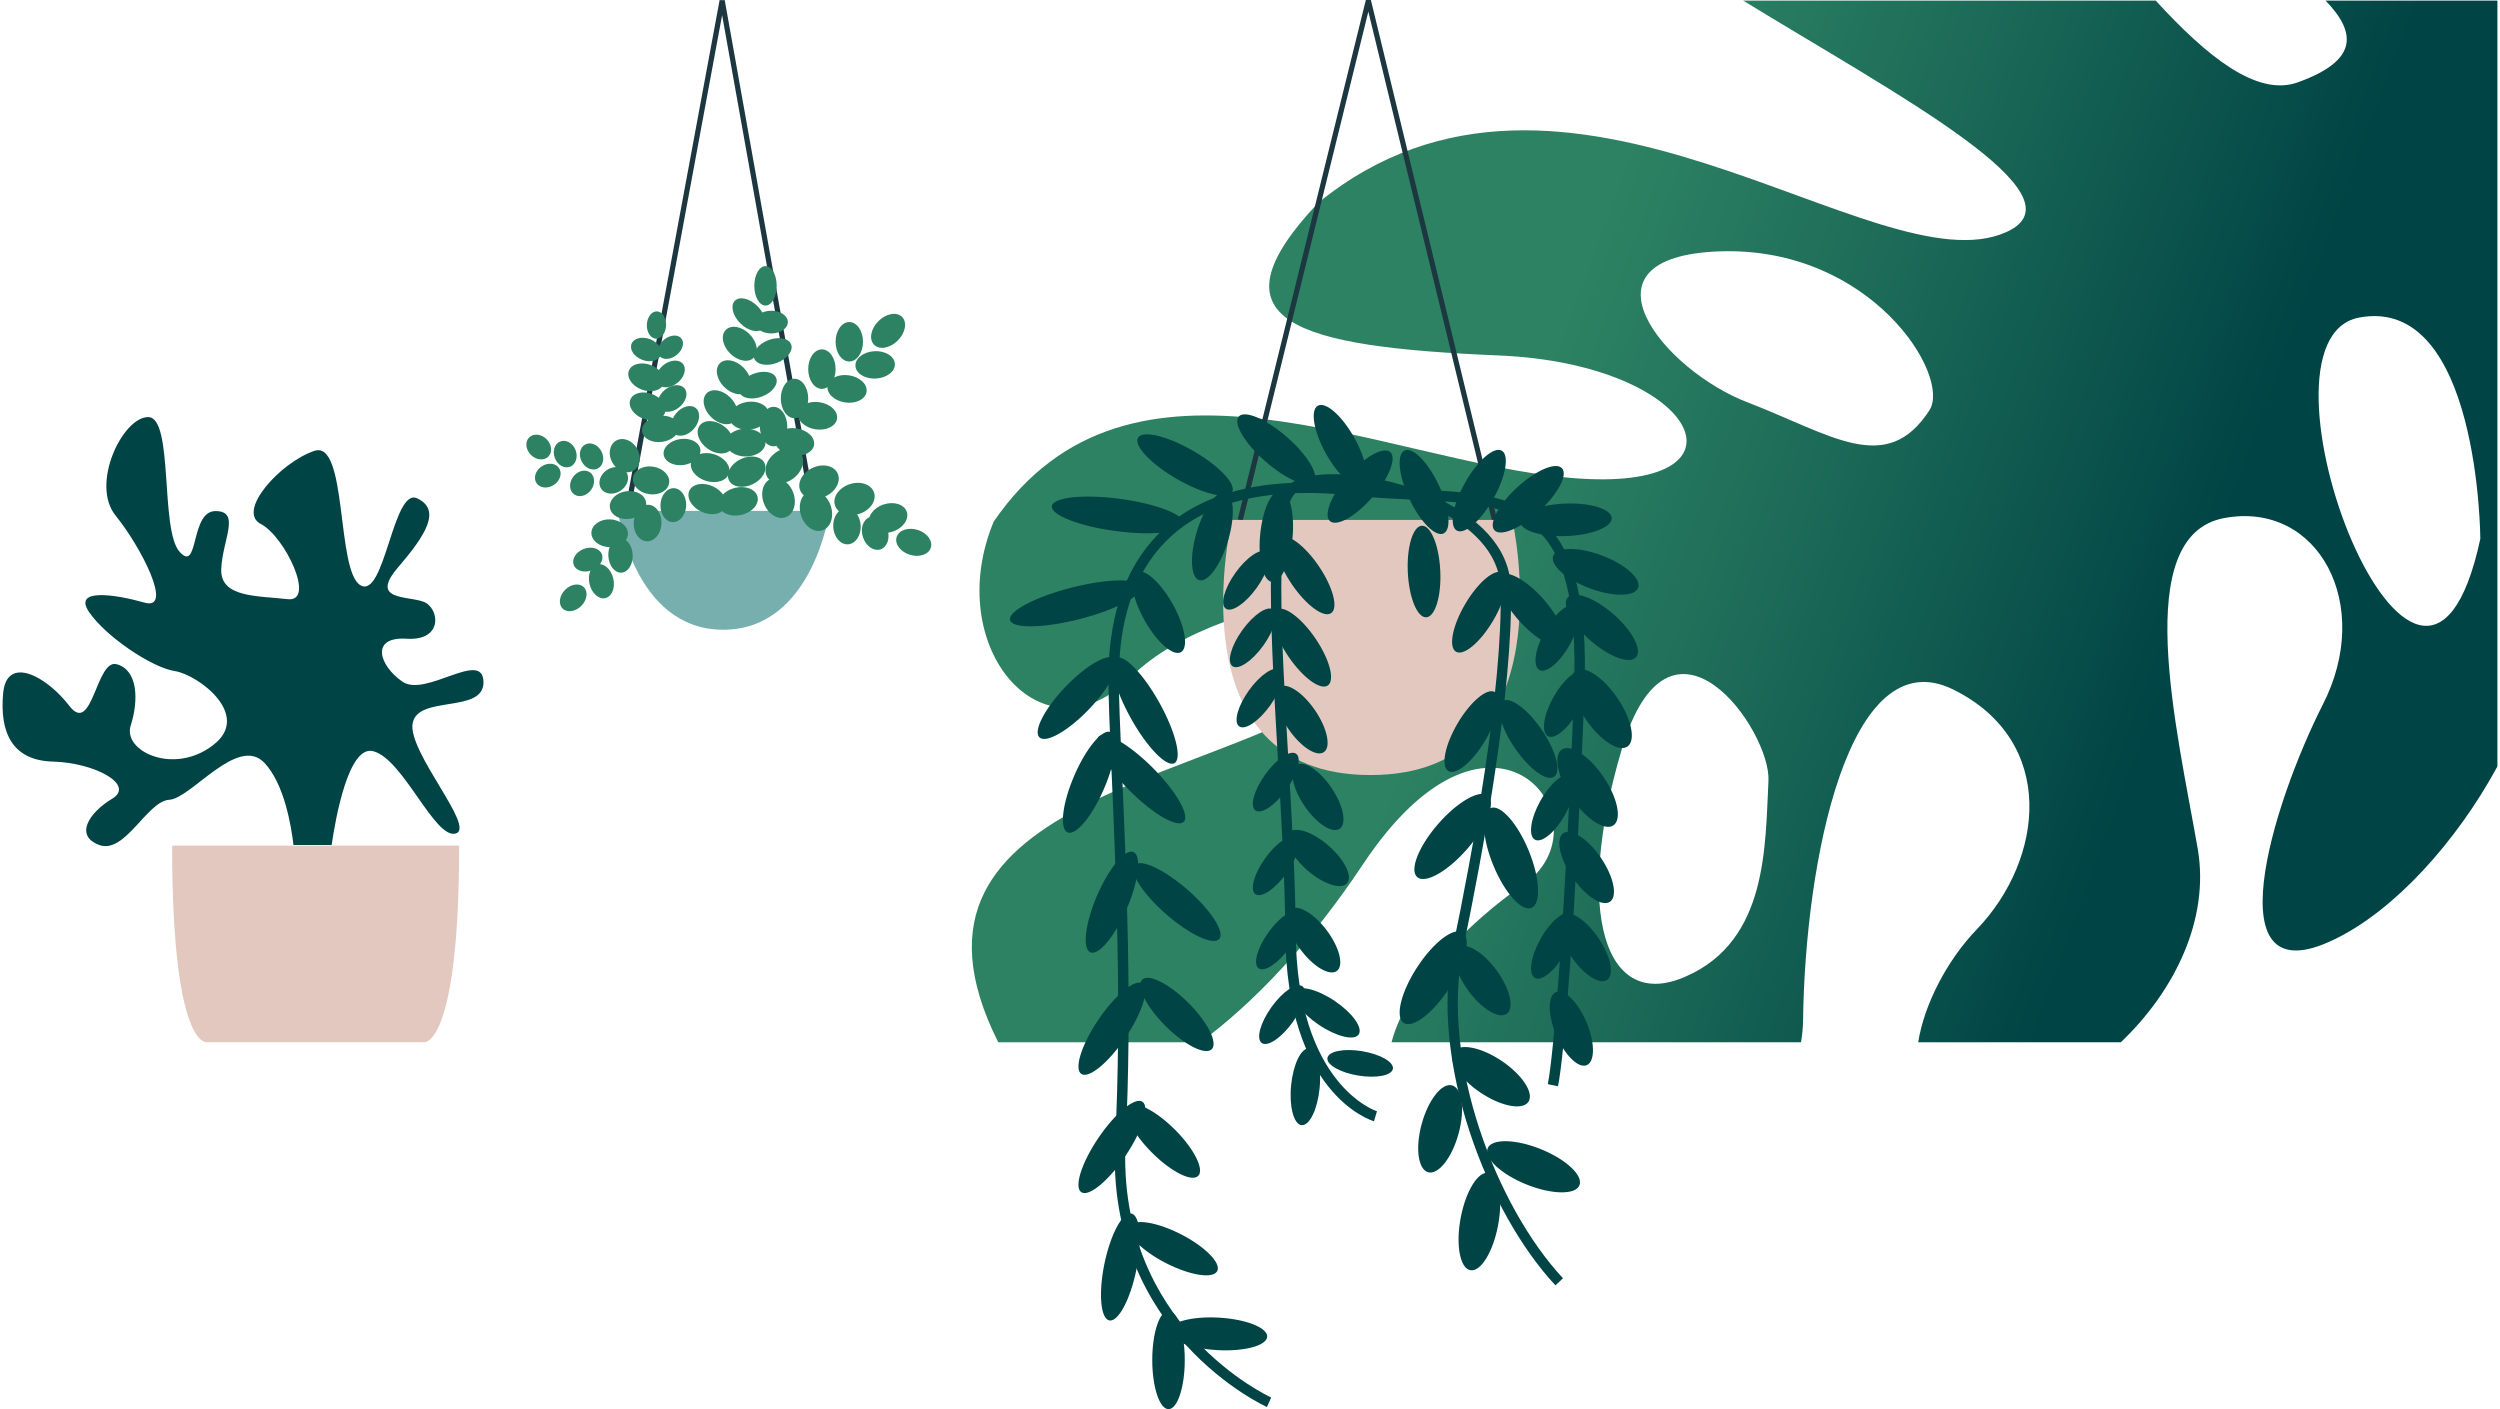 <?xml version="1.0" encoding="UTF-8"?><svg id="Layer_1" xmlns="http://www.w3.org/2000/svg" width="479.01" height="270" xmlns:xlink="http://www.w3.org/1999/xlink" viewBox="0 0 479.01 270.56"><defs><linearGradient id="linear-gradient" x1="11033.3" y1="-6277.52" x2="11413.42" y2="-6250.09" gradientTransform="translate(12846.39 -2785.53) rotate(-163.78)" gradientUnits="userSpaceOnUse"><stop offset=".23" stop-color="#004445"/><stop offset=".45" stop-color="#1e6d59"/><stop offset=".58" stop-color="#2d8263"/></linearGradient></defs><path d="m446.02.12c5.84,6.05,6.45,11.44-5.28,15.67-7.86,2.88-17.49-4.93-27.33-15.67h-79.21c29.29,17.95,66.19,37.41,50.52,44.44-24.93,11.24-84.7-44.41-132.18-5.56-21.45,22.79-4.37,27.6,34.75,29.25,39.12,1.65,50.36,26.7,13.74,23.5-36.62-3.2-84.55-29.8-110.74,8.41-9.98,24.04,9.42,47.01,26.54,29.67,17.12-17.21,69.58-22.43,44.97-.54-23.97,21.32-95.18,21.94-70.63,70.83h38.81c10.25-7.54,21.19-19.09,31.17-34.1,25.3-38.13,47.71-7.73,30.83,3.85-10.27,6.98-22.53,19.38-25.3,30.25h78.62c.24-1.36.37-2.79.4-4.3.38-30.33,8.72-73.27,28.8-63.45,20.07,9.93,17.45,32.61,4.59,46.03-5.77,5.96-10.15,14.5-11.29,21.72h38.9c10.32-9.83,17.08-23.58,14.78-37.1-4.02-23.09-13.08-60.22,5.11-63.56,18.07-3.33,28.75,16.71,18.86,35.89-9.78,19.31-21.07,56.35,2.2,45.04,11.57-5.54,23.47-18.71,31.36-33.23V.12h-32.99Zm-106.97,149.83c-.65,12.53-.13,30.61-15.79,37.5-15.66,7.03-21.64-12.31-12.39-43.55,9.26-31.24,28.72-3.65,28.18,6.05Zm30.91-71.18c-8.22,12.72-18.77,4.72-34.77-1.46-16.14-6.06-34.29-28.08-5.44-29.05,28.99-.95,44.46,23.9,40.21,30.51Zm82.45-17.79c23.11-4.4,23.32,42.47,23.32,42.47-11.47,53.43-46.43-37.93-23.32-42.47Z" style="fill:url(#linear-gradient);"/><polyline points="286.45 99.83 262.23 .12 237.63 99.83" style="fill:none; stroke:#1c3740; stroke-linejoin:bevel;"/><path d="m87.66,162.36c0,38.35-6.65,37.75-6.65,37.75h-41.76s-6.7,1.46-6.7-37.75h55.1Z" style="fill:#e3c8bf;"/><path d="m78.72,138.9c-.89,5.55,12.24,20.04,8.27,21.14-4.03,1.1-10.05-14.29-15.8-15.8-4.76-1.31-7.27,12.93-8.01,18h-7.33c-.42-3.56-1.73-11.72-5.6-15.8-5.13-5.34-14.08,6.91-18.26,7.12-4.24.26-8.48,10.47-13.4,8.69-4.87-1.78-1.99-6.23,2.46-8.9,4.45-2.67-3.35-6.91-11.36-7.12-8.01-.21-10.26-5.81-9.58-13.14.68-7.33,8.27-3.35,12.72,2.46,4.45,5.76,5.13-9.16,9.1-8.01,4.03,1.1,4.24,6.86,2.67,11.77-1.57,4.92,8.27,9.58,15.8,3.77,7.59-5.76-2.88-13.55-7.33-14.23-4.45-.68-13.34-6.7-16.48-11.36-3.14-4.66,5.13-3.35,10.68-1.78,5.6,1.57-.68-10.68-5.55-16.69-4.92-6.02,1.31-18.94,6.23-18.94s2.25,21.61,6.02,25.85c3.77,4.24,1.99-7.8,6.91-7.8s1.31,5.55,1.1,11.15c-.21,5.55,7.12,5.08,12.72,5.76,5.54.68-.47-12.04-5.13-14.44-4.71-2.46,3.77-11.83,10.26-14.02,6.44-2.25,4.19,23.13,8.9,25.8,4.66,2.67,6.23-18.94,10.89-16.69,4.71,2.25,1.57,7.12-3.77,13.34-5.34,6.28,1.78,5.34,4.92,6.49,3.09,1.1,3.98,7.54-3.14,7.12-7.12-.47-5.34,5.13-.89,8.22,4.45,3.14,15.39-6.23,15.59,0,.21,6.28-12.71,2.46-13.6,8.06Z" style="fill:#004445;"/><polyline points="156.35 101.93 138.16 .12 119.29 101.93" style="fill:none; stroke:#1c3740; stroke-linejoin:bevel;"/><path d="m138.37,98.09h20.41s-3.13,22.82-20.41,22.82-20.24-22.82-20.24-22.82h20.24Z" style="fill:#77afaf;"/><ellipse cx="147.86" cy="67.48" rx="3.79" ry="2.33" transform="translate(-14.34 57.19) rotate(-20.9)" style="fill:#2d8263;"/><ellipse cx="145" cy="73.95" rx="3.79" ry="2.33" transform="translate(-16.84 56.59) rotate(-20.9)" style="fill:#2d8263;"/><ellipse cx="143.34" cy="79.83" rx="3.79" ry="2.67" transform="translate(-10.18 21.94) rotate(-8.46)" style="fill:#2d8263;"/><ellipse cx="142.69" cy="84.98" rx="3.79" ry="2.67" style="fill:#2d8263;"/><ellipse cx="142.87" cy="90.57" rx="3.79" ry="2.67" transform="translate(-25.11 70.64) rotate(-25.61)" style="fill:#2d8263;"/><ellipse cx="150.09" cy="89.4" rx="3.95" ry="3" transform="translate(-22.9 113.78) rotate(-38.8)" style="fill:#2d8263;"/><ellipse cx="148.98" cy="95.6" rx="3" ry="3.95" transform="translate(-24.3 59.44) rotate(-20.9)" style="fill:#2d8263;"/><ellipse cx="156.17" cy="98.09" rx="3" ry="3.95" transform="translate(-22.98 54.3) rotate(-18.4)" style="fill:#2d8263;"/><ellipse cx="162.13" cy="101.02" rx="2.64" ry="3.48" transform="translate(-5.04 8.58) rotate(-2.98)" style="fill:#2d8263;"/><ellipse cx="167.54" cy="102.39" rx="2.47" ry="3.26" transform="translate(-23.75 58.11) rotate(-18.4)" style="fill:#2d8263;"/><ellipse cx="128.78" cy="96.98" rx="3.26" ry="2.47" transform="translate(26.47 221.58) rotate(-87.59)" style="fill:#2d8263;"/><ellipse cx="124.5" cy="92.23" rx="2.67" ry="3.51" transform="translate(14.62 201.47) rotate(-81.36)" style="fill:#2d8263;"/><ellipse cx="120.07" cy="96.98" rx="3.51" ry="2.67" transform="translate(-12.95 18.71) rotate(-8.46)" style="fill:#2d8263;"/><ellipse cx="123.84" cy="100.42" rx="3.51" ry="2.67" transform="translate(18.3 219.93) rotate(-87.59)" style="fill:#2d8263;"/><ellipse cx="116.56" cy="102.39" rx="2.67" ry="3.51" transform="translate(9.36 214.54) rotate(-87.59)" style="fill:#2d8263;"/><ellipse cx="112.37" cy="107.44" rx="2.89" ry="2.19" transform="translate(-30.94 47.16) rotate(-20.9)" style="fill:#2d8263;"/><ellipse cx="109.56" cy="114.79" rx="2.89" ry="2.19" transform="translate(-49.08 111.09) rotate(-45)" style="fill:#2d8263;"/><ellipse cx="114.97" cy="111.61" rx="2.34" ry="3.33" transform="translate(-22.72 29.65) rotate(-13.39)" style="fill:#2d8263;"/><ellipse cx="118.65" cy="106.62" rx="2.34" ry="3.33" transform="translate(-5.39 6.32) rotate(-2.98)" style="fill:#2d8263;"/><ellipse cx="119.46" cy="87.49" rx="2.73" ry="3.33" transform="translate(-27.74 71.45) rotate(-30)" style="fill:#2d8263;"/><ellipse cx="117.34" cy="92.23" rx="2.9" ry="2.38" transform="translate(-31.45 80.55) rotate(-33.68)" style="fill:#2d8263;"/><ellipse cx="113.09" cy="87.65" rx="2.13" ry="2.6" transform="translate(-27.95 63.54) rotate(-28.08)" style="fill:#2d8263;"/><ellipse cx="111.27" cy="92.81" rx="2.6" ry="2.13" transform="translate(-29.37 127.69) rotate(-53.76)" style="fill:#2d8263;"/><ellipse cx="108.03" cy="87.19" rx="2.13" ry="2.6" transform="translate(-24 44.27) rotate(-20.9)" style="fill:#2d8263;"/><ellipse cx="104.68" cy="91.32" rx="2.6" ry="2.13" transform="translate(-33.07 73.38) rotate(-33.68)" style="fill:#2d8263;"/><ellipse cx="102.94" cy="85.83" rx="2.13" ry="2.6" transform="translate(-30.54 97.93) rotate(-45)" style="fill:#2d8263;"/><ellipse cx="156.76" cy="92.58" rx="3.95" ry="3" transform="translate(-24.62 76.84) rotate(-25.61)" style="fill:#2d8263;"/><ellipse cx="163.57" cy="95.82" rx="3.95" ry="3" transform="translate(-21.88 56.52) rotate(-18.4)" style="fill:#2d8263;"/><ellipse cx="170.02" cy="99.48" rx="3.78" ry="2.75" transform="translate(-22.71 58.74) rotate(-18.4)" style="fill:#2d8263;"/><ellipse cx="174.94" cy="104.13" rx="2.5" ry="3.44" transform="translate(23.76 240.48) rotate(-72.81)" style="fill:#2d8263;"/><ellipse cx="141.26" cy="96.27" rx="3.79" ry="2.67" transform="translate(-18.45 35.32) rotate(-13.39)" style="fill:#2d8263;"/><ellipse cx="135.3" cy="95.82" rx="2.67" ry="3.79" transform="translate(-9.14 177.22) rotate(-64.71)" style="fill:#2d8263;"/><ellipse cx="136.89" cy="83.96" rx="2.67" ry="3.79" transform="translate(-11.75 144.73) rotate(-53.76)" style="fill:#2d8263;"/><ellipse cx="135.84" cy="89.77" rx="2.67" ry="3.79" transform="translate(9.94 193.02) rotate(-72.81)" style="fill:#2d8263;"/><ellipse cx="130.44" cy="86.8" rx="3.56" ry="2.51" transform="translate(-11.34 20.12) rotate(-8.46)" style="fill:#2d8263;"/><ellipse cx="126.31" cy="82.36" rx="3.56" ry="2.51" transform="translate(-10.74 19.47) rotate(-8.46)" style="fill:#2d8263;"/><ellipse cx="123.84" cy="78.01" rx="2.51" ry="3.56" transform="translate(6.38 165.33) rotate(-68.83)" style="fill:#2d8263;"/><ellipse cx="123.56" cy="72.43" rx="2.51" ry="3.56" transform="translate(11.41 161.51) rotate(-68.83)" style="fill:#2d8263;"/><ellipse cx="123.56" cy="67.09" rx="2.12" ry="3.01" transform="translate(16.38 158.1) rotate(-68.83)" style="fill:#2d8263;"/><ellipse cx="128.23" cy="66.67" rx="2.69" ry="1.9" transform="translate(-13.48 95.06) rotate(-38.8)" style="fill:#2d8263;"/><ellipse cx="128.23" cy="71.8" rx="3.07" ry="2.17" transform="translate(-16.69 96.19) rotate(-38.8)" style="fill:#2d8263;"/><ellipse cx="131.05" cy="80.8" rx="3.2" ry="2.26" transform="translate(-15 129.52) rotate(-50.1)" style="fill:#2d8263;"/><ellipse cx="128.56" cy="76.51" rx="3.07" ry="2.17" transform="translate(-19.58 97.44) rotate(-38.8)" style="fill:#2d8263;"/><ellipse cx="125.55" cy="62.41" rx="2.62" ry="1.85" transform="translate(58.88 185.75) rotate(-88.04)" style="fill:#2d8263;"/><ellipse cx="143.29" cy="60.42" rx="2.33" ry="3.79" transform="translate(-.76 119.02) rotate(-45)" style="fill:#2d8263;"/><ellipse cx="141.55" cy="66.01" rx="2.63" ry="3.79" transform="translate(-5.22 119.42) rotate(-45)" style="fill:#2d8263;"/><ellipse cx="140.39" cy="72.43" rx="2.63" ry="3.79" transform="translate(-10.09 120.49) rotate(-45)" style="fill:#2d8263;"/><ellipse cx="137.87" cy="78.19" rx="2.63" ry="3.79" transform="translate(-14.91 120.39) rotate(-45)" style="fill:#2d8263;"/><path d="m148.03,85.69c-1.45,0-2.63-1.69-2.63-3.79,0-2.09,1.18-3.79,2.63-3.79,1.45,0,2.63,1.69,2.63,3.79,0,2.09-1.18,3.79-2.63,3.79Z" style="fill:#2d8263;"/><path d="m152.05,80.3c-1.45,0-2.63-1.69-2.63-3.79,0-2.09,1.18-3.79,2.63-3.79,1.45,0,2.63,1.69,2.63,3.79,0,2.09-1.18,3.79-2.63,3.79Z" style="fill:#2d8263;"/><path d="m157.31,74.66c-1.45,0-2.63-1.69-2.63-3.79s1.18-3.79,2.63-3.79,2.63,1.69,2.63,3.79c0,2.09-1.18,3.79-2.63,3.79Z" style="fill:#2d8263;"/><path d="m162.57,69.41c-1.45,0-2.63-1.69-2.63-3.79,0-2.09,1.18-3.79,2.63-3.79s2.63,1.69,2.63,3.79c0,2.09-1.18,3.79-2.63,3.79Z" style="fill:#2d8263;"/><ellipse cx="170.02" cy="63.52" rx="3.79" ry="2.63" transform="translate(4.88 138.83) rotate(-45)" style="fill:#2d8263;"/><ellipse cx="167.54" cy="70.04" rx="3.79" ry="2.63" transform="translate(-3.42 8.82) rotate(-2.98)" style="fill:#2d8263;"/><ellipse cx="162.13" cy="74.66" rx="2.63" ry="3.79" transform="translate(63.97 223.74) rotate(-81.36)" style="fill:#2d8263;"/><ellipse cx="156.46" cy="79.83" rx="2.63" ry="3.79" transform="translate(54.04 222.52) rotate(-81.36)" style="fill:#2d8263;"/><ellipse cx="152.05" cy="84.84" rx="2.63" ry="3.79" transform="translate(45.34 222.43) rotate(-81.36)" style="fill:#2d8263;"/><ellipse cx="147.59" cy="61.84" rx="3.18" ry="2.18" style="fill:#2d8263;"/><ellipse cx="146.48" cy="54.88" rx="2.15" ry="3.79" style="fill:#2d8263;"/><path d="m236.03,99.83s-11.68,48.98,26.6,48.98,27.25-48.98,27.25-48.98h-53.85Z" style="fill:#e3c8bf;"/><ellipse cx="225.48" cy="173.2" rx="3.12" ry="10.79" transform="translate(-53.26 229.3) rotate(-48.91)" style="fill:#004445;"/><ellipse cx="225.48" cy="194.77" rx="3.12" ry="9.44" transform="translate(-71.68 216.49) rotate(-45)" style="fill:#004445;"/><ellipse cx="222.89" cy="219.1" rx="3.12" ry="9.44" transform="translate(-89.65 221.78) rotate(-45)" style="fill:#004445;"/><ellipse cx="224.81" cy="239.77" rx="3.12" ry="9.44" transform="translate(-91 330.82) rotate(-62.93)" style="fill:#004445;"/><ellipse cx="233.36" cy="256.09" rx="3.12" ry="9.44" transform="translate(-35.76 474.29) rotate(-86.69)" style="fill:#004445;"/><path d="m226.98,261.12c0,5.22-1.4,9.44-3.12,9.44-1.72,0-3.12-4.23-3.12-9.44,0-5.22,1.4-9.44,3.12-9.44s3.12,4.23,3.12,9.44Z" style="fill:#004445;"/><ellipse cx="214.62" cy="243.26" rx="10.48" ry="3.12" transform="translate(-67.06 404.19) rotate(-78.32)" style="fill:#004445;"/><ellipse cx="212.99" cy="220.23" rx="10.48" ry="3.12" transform="translate(-88.79 273.12) rotate(-55.9)" style="fill:#004445;"/><ellipse cx="212.99" cy="197.53" rx="10.48" ry="3.12" transform="translate(-69.99 263.14) rotate(-55.9)" style="fill:#004445;"/><ellipse cx="212.99" cy="173.2" rx="10.48" ry="3.12" transform="translate(-30.24 300.5) rotate(-66.74)" style="fill:#004445;"/><ellipse cx="208.61" cy="150.17" rx="10.48" ry="3.12" transform="translate(-11.73 282.54) rotate(-66.74)" style="fill:#004445;"/><ellipse cx="206.34" cy="134.02" rx="10.48" ry="3.12" transform="translate(-33.25 190.02) rotate(-46.16)" style="fill:#004445;"/><ellipse cx="206.01" cy="115.83" rx="12.98" ry="3.12" transform="translate(-22.25 54.57) rotate(-14.32)" style="fill:#004445;"/><ellipse cx="214.15" cy="98.88" rx="3.12" ry="12.78" transform="translate(87.76 298.04) rotate(-82.39)" style="fill:#004445;"/><ellipse cx="227.04" cy="89.27" rx="3.12" ry="10.43" transform="translate(36.23 241.29) rotate(-60.01)" style="fill:#004445;"/><ellipse cx="244.54" cy="86.27" rx="3.12" ry="9.56" transform="translate(18.8 213.87) rotate(-48.91)" style="fill:#004445;"/><ellipse cx="256.82" cy="85.6" rx="3.12" ry="8.8" transform="translate(-9.19 135.83) rotate(-29.13)" style="fill:#004445;"/><ellipse cx="283.52" cy="94.19" rx="8.8" ry="3.12" transform="translate(62.46 295.16) rotate(-60.65)" style="fill:#004445;"/><ellipse cx="292.93" cy="95.86" rx="8.8" ry="3.12" transform="translate(12.35 223.43) rotate(-42.57)" style="fill:#004445;"/><ellipse cx="300.14" cy="99.83" rx="8.8" ry="3.12" transform="translate(-3.6 11.57) rotate(-2.2)" style="fill:#004445;"/><ellipse cx="272.93" cy="94.48" rx="3.12" ry="8.8" transform="translate(-14.26 125.13) rotate(-25.19)" style="fill:#004445;"/><ellipse cx="260.65" cy="93.44" rx="8.8" ry="3.12" transform="translate(18.91 228.46) rotate(-48.91)" style="fill:#004445;"/><ellipse cx="283.52" cy="117.55" rx="8.8" ry="3.12" transform="translate(38.4 302.26) rotate(-59.52)" style="fill:#004445;"/><ellipse cx="293.47" cy="117.06" rx="3.12" ry="8.8" transform="translate(-3.65 224.52) rotate(-41.63)" style="fill:#004445;"/><ellipse cx="282.06" cy="140.47" rx="8.8" ry="3.12" transform="translate(17.93 312.29) rotate(-59.52)" style="fill:#004445;"/><ellipse cx="292.93" cy="141.89" rx="3.12" ry="8.8" transform="translate(-28.99 189.9) rotate(-34.33)" style="fill:#004445;"/><ellipse cx="289.62" cy="164.75" rx="3.68" ry="10.36" transform="translate(-40.84 122.09) rotate(-22.28)" style="fill:#004445;"/><ellipse cx="278.42" cy="160.61" rx="10.36" ry="3.68" transform="translate(-25.62 264.88) rotate(-48.91)" style="fill:#004445;"/><ellipse cx="274.67" cy="187.7" rx="10.36" ry="3.68" transform="translate(-32.45 315.59) rotate(-56.95)" style="fill:#004445;"/><ellipse cx="284.14" cy="188.28" rx="3.34" ry="7.9" transform="translate(-56.33 204.45) rotate(-36.25)" style="fill:#004445;"/><ellipse cx="276.02" cy="216.76" rx="8.65" ry="3.66" transform="translate(-6.23 425.33) rotate(-74.61)" style="fill:#004445;"/><ellipse cx="285.78" cy="206.72" rx="3.66" ry="8.65" transform="translate(-45.15 328.75) rotate(-56.12)" style="fill:#004445;"/><ellipse cx="293.95" cy="224.01" rx="3.66" ry="9.5" transform="translate(-23.7 412.93) rotate(-68.05)" style="fill:#004445;"/><ellipse cx="283.52" cy="234.52" rx="9.5" ry="3.66" transform="translate(1.04 470.28) rotate(-79.44)" style="fill:#004445;"/><ellipse cx="305.89" cy="109.81" rx="3.36" ry="8.71" transform="translate(95.46 357.49) rotate(-69.4)" style="fill:#004445;"/><ellipse cx="307.07" cy="120.46" rx="3.36" ry="8.71" transform="translate(14.46 272.71) rotate(-48.91)" style="fill:#004445;"/><ellipse cx="298.52" cy="122.47" rx="7.06" ry="2.72" transform="translate(45.97 323.31) rotate(-60.8)" style="fill:#004445;"/><ellipse cx="300.14" cy="135.18" rx="7.06" ry="2.72" transform="translate(35.71 331.23) rotate(-60.8)" style="fill:#004445;"/><ellipse cx="297.65" cy="155.06" rx="7.06" ry="2.72" transform="translate(17.08 339.23) rotate(-60.8)" style="fill:#004445;"/><ellipse cx="297.65" cy="181.61" rx="7.06" ry="2.72" transform="translate(-6.09 352.83) rotate(-60.8)" style="fill:#004445;"/><ellipse cx="307.01" cy="136.07" rx="3.66" ry="8.8" transform="translate(-23.33 196.44) rotate(-34.26)" style="fill:#004445;"/><ellipse cx="304.33" cy="151.19" rx="3.66" ry="8.8" transform="translate(-32.31 197.56) rotate(-34.26)" style="fill:#004445;"/><ellipse cx="304.14" cy="166.55" rx="3.31" ry="7.96" transform="translate(-40.99 200.12) rotate(-34.26)" style="fill:#004445;"/><ellipse cx="303.78" cy="181.85" rx="3.16" ry="7.61" transform="translate(-49.66 202.58) rotate(-34.26)" style="fill:#004445;"/><ellipse cx="301.2" cy="197.53" rx="3.16" ry="7.61" transform="translate(-53.11 132.68) rotate(-22.89)" style="fill:#004445;"/><ellipse cx="221.96" cy="117.55" rx="3.12" ry="8.8" transform="translate(-29.15 122.9) rotate(-29.13)" style="fill:#004445;"/><ellipse cx="232.28" cy="102.95" rx="8.8" ry="3.12" transform="translate(66.66 295.63) rotate(-73.22)" style="fill:#004445;"/><ellipse cx="244.54" cy="102.95" rx="8.8" ry="3.12" transform="translate(119.38 336.91) rotate(-84.68)" style="fill:#004445;"/><ellipse cx="272.93" cy="109.72" rx="3.12" ry="8.8" transform="translate(-4.89 13.04) rotate(-2.71)" style="fill:#004445;"/><ellipse cx="250.13" cy="110.43" rx="3.12" ry="8.8" transform="translate(-18.79 159.85) rotate(-34.23)" style="fill:#004445;"/><ellipse cx="249.48" cy="124.32" rx="3.12" ry="8.8" transform="translate(-26.71 161.89) rotate(-34.23)" style="fill:#004445;"/><ellipse cx="249.43" cy="138.14" rx="3.12" ry="7.56" transform="translate(-34.5 164.26) rotate(-34.23)" style="fill:#004445;"/><ellipse cx="252.56" cy="152.98" rx="3.12" ry="7.4" transform="translate(-42.31 168.59) rotate(-34.23)" style="fill:#004445;"/><ellipse cx="252.56" cy="164.75" rx="3.12" ry="7.4" transform="translate(-37.61 246.8) rotate(-48.91)" style="fill:#004445;"/><ellipse cx="251.75" cy="180.48" rx="3.12" ry="7.4" transform="translate(-57.94 187.33) rotate(-36.9)" style="fill:#004445;"/><ellipse cx="254.24" cy="194.47" rx="2.75" ry="7.4" transform="translate(-49.22 296.29) rotate(-55.96)" style="fill:#004445;"/><ellipse cx="250.13" cy="208.66" rx="7.4" ry="2.75" transform="translate(18.14 437.32) rotate(-84.42)" style="fill:#004445;"/><ellipse cx="245.67" cy="194.81" rx="6.7" ry="2.5" transform="translate(-55.82 280.9) rotate(-54.35)" style="fill:#004445;"/><ellipse cx="245.07" cy="180.48" rx="6.7" ry="2.5" transform="translate(-44.42 274.43) rotate(-54.35)" style="fill:#004445;"/><ellipse cx="244.46" cy="166.25" rx="6.7" ry="2.5" transform="translate(-33.12 267.99) rotate(-54.35)" style="fill:#004445;"/><ellipse cx="244.46" cy="150.17" rx="6.7" ry="2.5" transform="translate(-20.05 261.29) rotate(-54.35)" style="fill:#004445;"/><ellipse cx="241.33" cy="134.02" rx="6.7" ry="2.5" transform="translate(-8.23 252.01) rotate(-54.35)" style="fill:#004445;"/><ellipse cx="240.05" cy="122.47" rx="6.7" ry="2.5" transform="translate(.62 246.15) rotate(-54.35)" style="fill:#004445;"/><ellipse cx="238.76" cy="111.42" rx="6.7" ry="2.5" transform="translate(9.06 240.49) rotate(-54.35)" style="fill:#004445;"/><ellipse cx="260.65" cy="204.16" rx="2.37" ry="6.37" transform="translate(16.59 427.89) rotate(-80.58)" style="fill:#004445;"/><ellipse cx="219.37" cy="136.44" rx="3.12" ry="11.56" transform="translate(-38.67 124.03) rotate(-29.13)" style="fill:#004445;"/><ellipse cx="218.61" cy="149.61" rx="3.12" ry="11.56" transform="translate(-41.76 198.4) rotate(-45)" style="fill:#004445;"/><path d="m242.76,270.15c-.31-.14-31.03-14.12-29.14-51.1,1.29-25.34.1-52.55-.68-70.56-.36-8.28-.65-14.82-.61-18.86.12-12.52,3.82-22.09,10.99-28.43,8.06-7.13,20.34-9.83,36.47-8,3.93.4,7.66.58,11.28.75,19.77.95,34.05,1.63,32.65,38.81-1.64,43.46-3.95,70.49-5.08,75.81l-1.96-.41c1.08-5.1,3.42-32.61,5.03-75.47,1.33-35.2-10.75-35.78-30.74-36.74-3.64-.17-7.4-.35-11.39-.76-15.57-1.76-27.31.77-34.93,7.51-6.73,5.95-10.2,15.02-10.32,26.95-.04,3.98.25,10.5.61,18.75.79,18.05,1.98,45.32.68,70.75-1.82,35.57,27.66,49.03,27.95,49.17l-.81,1.83Z" style="fill:#004445;"/><path d="m298.16,246.8c-13.06-13.98-24.29-42.85-19.67-65.1,3.62-17.41,9.61-49.48,9.13-68.69-.19-7.42-6.48-12.2-11.73-14.9-10.05-5.17-23.47-6.32-27.42-3.65-4.42,3-2.92,28.67-1.6,51.33.67,11.48,1.36,23.35,1.41,33.15.14,29.42,15.44,34.38,15.6,34.42l-.57,1.92c-.69-.2-16.88-5.31-17.03-36.33-.05-9.75-.74-21.59-1.41-33.05-1.8-30.78-2.53-49.71,2.47-53.1,5.01-3.4,19.32-1.68,29.45,3.52,5.73,2.95,12.6,8.22,12.81,16.63.48,19.41-5.54,51.66-9.17,69.15-4.49,21.62,6.46,49.71,19.17,63.33l-1.46,1.37Z" style="fill:#004445;"/></svg>
